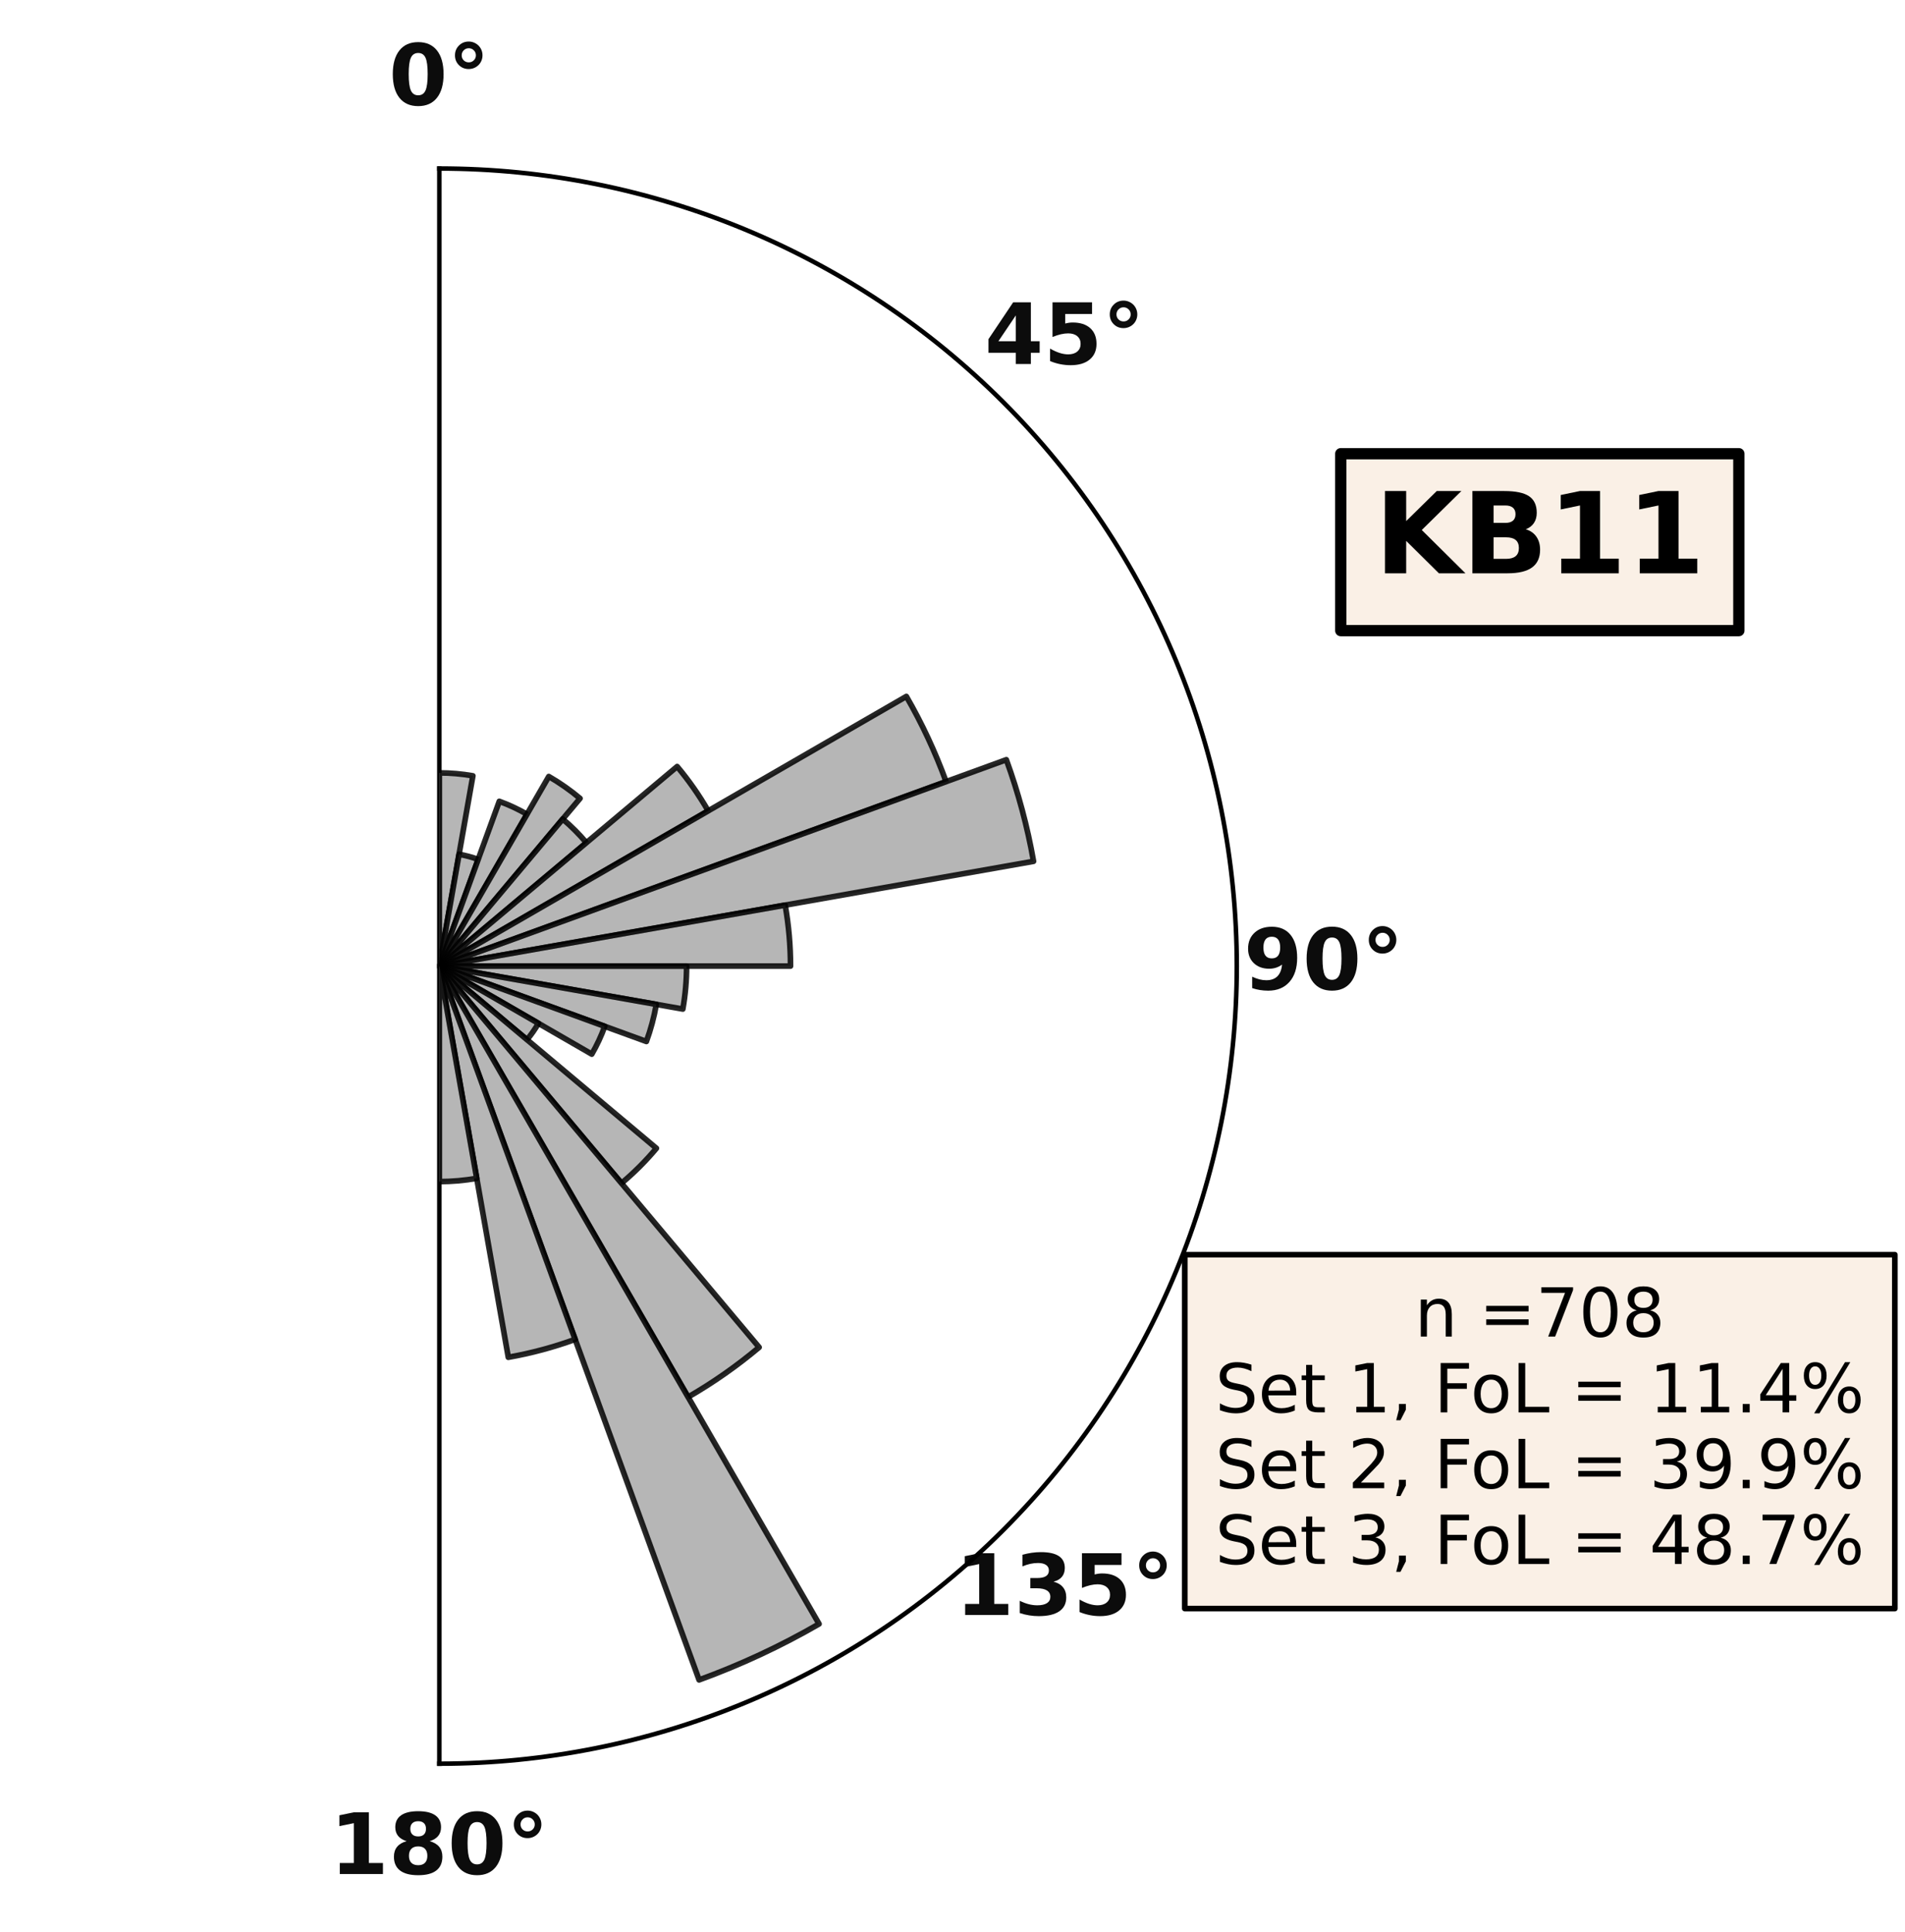 <?xml version="1.0" encoding="utf-8" standalone="no"?>
<!DOCTYPE svg PUBLIC "-//W3C//DTD SVG 1.1//EN"
  "http://www.w3.org/Graphics/SVG/1.1/DTD/svg11.dtd">
<!-- Created with matplotlib (https://matplotlib.org/) -->
<svg height="342.489pt" version="1.1" viewBox="0 0 337.72 342.489" width="337.72pt" xmlns="http://www.w3.org/2000/svg" xmlns:xlink="http://www.w3.org/1999/xlink">
 <defs>
  <style type="text/css">*{stroke-linecap:butt;stroke-linejoin:round;}</style>
 </defs>
 <g id="figure_1">
  <g id="patch_1">
   <path d="M 0 342.489 
L 337.72 342.489 
L 337.72 0 
L 0 0 
z
" style="fill:#ffffff;"/>
  </g>
  <g id="axes_1">
   <g id="patch_2">
    <path d="M 77.886 312.616 
C 115.366 312.616 151.349 297.712 177.851 271.209 
C 204.353 244.707 219.258 208.724 219.258 171.244 
C 219.258 133.765 204.353 97.781 177.851 71.279 
C 151.349 44.777 115.366 29.872 77.886 29.872 
L 77.886 171.244 
C 77.886 171.244 77.886 171.244 77.886 171.244 
C 77.886 171.244 77.886 171.244 77.886 171.244 
C 77.886 171.244 77.886 171.244 77.886 171.244 
C 77.886 171.244 77.886 171.244 77.886 171.244 
L 77.886 312.616 
z
" style="fill:#ffffff;"/>
   </g>
   <g id="matplotlib.axis_1">
    <g id="xtick_1">
     <g id="text_1">
      <!-- 0° -->
      <g style="opacity:0.95;" transform="translate(68.918 18.598)scale(0.15 -0.15)">
       <defs>
        <path d="M 46 36.531 
Q 46 50.203 43.438 55.781 
Q 40.875 61.375 34.812 61.375 
Q 28.766 61.375 26.172 55.781 
Q 23.578 50.203 23.578 36.531 
Q 23.578 22.703 26.172 17.031 
Q 28.766 11.375 34.812 11.375 
Q 40.828 11.375 43.406 17.031 
Q 46 22.703 46 36.531 
z
M 64.797 36.375 
Q 64.797 18.266 56.984 8.422 
Q 49.172 -1.422 34.812 -1.422 
Q 20.406 -1.422 12.594 8.422 
Q 4.781 18.266 4.781 36.375 
Q 4.781 54.547 12.594 64.375 
Q 20.406 74.219 34.812 74.219 
Q 49.172 74.219 56.984 64.375 
Q 64.797 54.547 64.797 36.375 
z
" id="DejaVuSans-Bold-48"/>
        <path d="M 25 67 
Q 21.484 67 19.047 64.547 
Q 16.609 62.109 16.609 58.594 
Q 16.609 55.078 19.016 52.688 
Q 21.438 50.297 25 50.297 
Q 28.516 50.297 30.953 52.703 
Q 33.406 55.125 33.406 58.594 
Q 33.406 62.109 30.938 64.547 
Q 28.469 67 25 67 
z
M 25 74.906 
Q 28.219 74.906 31.203 73.656 
Q 34.188 72.406 36.531 70.125 
Q 38.812 67.781 40.016 64.844 
Q 41.219 61.922 41.219 58.594 
Q 41.219 55.328 40.016 52.375 
Q 38.812 49.422 36.625 47.219 
Q 34.281 44.875 31.25 43.625 
Q 28.219 42.391 24.906 42.391 
Q 18.016 42.391 13.344 47.047 
Q 8.688 51.703 8.688 58.594 
Q 8.688 65.484 13.391 70.188 
Q 18.109 74.906 25 74.906 
z
" id="DejaVuSans-Bold-176"/>
       </defs>
       <use xlink:href="#DejaVuSans-Bold-48"/>
       <use x="69.58" xlink:href="#DejaVuSans-Bold-176"/>
      </g>
     </g>
    </g>
    <g id="xtick_2">
     <g id="text_2">
      <!-- 45° -->
      <g style="opacity:0.95;" transform="translate(174.564 64.519)scale(0.15 -0.15)">
       <defs>
        <path d="M 36.812 57.422 
L 16.219 26.906 
L 36.812 26.906 
z
M 33.688 72.906 
L 54.594 72.906 
L 54.594 26.906 
L 64.984 26.906 
L 64.984 13.281 
L 54.594 13.281 
L 54.594 0 
L 36.812 0 
L 36.812 13.281 
L 4.5 13.281 
L 4.5 29.391 
z
" id="DejaVuSans-Bold-52"/>
        <path d="M 10.594 72.906 
L 57.328 72.906 
L 57.328 59.078 
L 25.594 59.078 
L 25.594 47.797 
Q 27.734 48.391 29.906 48.703 
Q 32.078 49.031 34.422 49.031 
Q 47.75 49.031 55.172 42.359 
Q 62.594 35.688 62.594 23.781 
Q 62.594 11.969 54.516 5.266 
Q 46.438 -1.422 32.078 -1.422 
Q 25.875 -1.422 19.797 -0.219 
Q 13.719 0.984 7.719 3.422 
L 7.719 18.219 
Q 13.672 14.797 19.016 13.078 
Q 24.359 11.375 29.109 11.375 
Q 35.938 11.375 39.859 14.719 
Q 43.797 18.062 43.797 23.781 
Q 43.797 29.547 39.859 32.859 
Q 35.938 36.188 29.109 36.188 
Q 25.047 36.188 20.453 35.125 
Q 15.875 34.078 10.594 31.891 
z
" id="DejaVuSans-Bold-53"/>
       </defs>
       <use xlink:href="#DejaVuSans-Bold-52"/>
       <use x="69.58" xlink:href="#DejaVuSans-Bold-53"/>
       <use x="139.16" xlink:href="#DejaVuSans-Bold-176"/>
      </g>
     </g>
    </g>
    <g id="xtick_3">
     <g id="text_3">
      <!-- 90° -->
      <g style="opacity:0.95;" transform="translate(220.485 175.383)scale(0.15 -0.15)">
       <defs>
        <path d="M 10.016 1.609 
L 10.016 15.094 
Q 14.5 12.984 18.594 11.938 
Q 22.703 10.891 26.703 10.891 
Q 35.109 10.891 39.797 15.547 
Q 44.484 20.219 45.312 29.391 
Q 42 26.953 38.234 25.734 
Q 34.469 24.516 30.078 24.516 
Q 18.891 24.516 12.031 31.031 
Q 5.172 37.547 5.172 48.188 
Q 5.172 59.969 12.812 67.047 
Q 20.453 74.125 33.297 74.125 
Q 47.562 74.125 55.375 64.5 
Q 63.188 54.891 63.188 37.312 
Q 63.188 19.234 54.047 8.906 
Q 44.922 -1.422 29 -1.422 
Q 23.875 -1.422 19.188 -0.656 
Q 14.5 0.094 10.016 1.609 
z
M 33.203 36.719 
Q 38.141 36.719 40.625 39.906 
Q 43.109 43.109 43.109 49.516 
Q 43.109 55.859 40.625 59.078 
Q 38.141 62.312 33.203 62.312 
Q 28.266 62.312 25.781 59.078 
Q 23.297 55.859 23.297 49.516 
Q 23.297 43.109 25.781 39.906 
Q 28.266 36.719 33.203 36.719 
z
" id="DejaVuSans-Bold-57"/>
       </defs>
       <use xlink:href="#DejaVuSans-Bold-57"/>
       <use x="69.58" xlink:href="#DejaVuSans-Bold-48"/>
       <use x="139.16" xlink:href="#DejaVuSans-Bold-176"/>
      </g>
     </g>
    </g>
    <g id="xtick_4">
     <g id="text_4">
      <!-- 135° -->
      <g style="opacity:0.95;" transform="translate(169.345 286.248)scale(0.15 -0.15)">
       <defs>
        <path d="M 11.719 12.984 
L 28.328 12.984 
L 28.328 60.109 
L 11.281 56.594 
L 11.281 69.391 
L 28.219 72.906 
L 46.094 72.906 
L 46.094 12.984 
L 62.703 12.984 
L 62.703 0 
L 11.719 0 
z
" id="DejaVuSans-Bold-49"/>
        <path d="M 46.578 39.312 
Q 53.953 37.406 57.781 32.688 
Q 61.625 27.984 61.625 20.703 
Q 61.625 9.859 53.312 4.219 
Q 45.016 -1.422 29.109 -1.422 
Q 23.484 -1.422 17.844 -0.516 
Q 12.203 0.391 6.688 2.203 
L 6.688 16.703 
Q 11.969 14.062 17.156 12.719 
Q 22.359 11.375 27.391 11.375 
Q 34.859 11.375 38.844 13.953 
Q 42.828 16.547 42.828 21.391 
Q 42.828 26.375 38.75 28.938 
Q 34.672 31.5 26.703 31.5 
L 19.188 31.5 
L 19.188 43.609 
L 27.094 43.609 
Q 34.188 43.609 37.641 45.828 
Q 41.109 48.047 41.109 52.594 
Q 41.109 56.781 37.734 59.078 
Q 34.375 61.375 28.219 61.375 
Q 23.688 61.375 19.047 60.344 
Q 14.406 59.328 9.812 57.328 
L 9.812 71.094 
Q 15.375 72.656 20.844 73.438 
Q 26.312 74.219 31.594 74.219 
Q 45.797 74.219 52.844 69.547 
Q 59.906 64.891 59.906 55.516 
Q 59.906 49.125 56.531 45.047 
Q 53.172 40.969 46.578 39.312 
z
" id="DejaVuSans-Bold-51"/>
       </defs>
       <use xlink:href="#DejaVuSans-Bold-49"/>
       <use x="69.58" xlink:href="#DejaVuSans-Bold-51"/>
       <use x="139.16" xlink:href="#DejaVuSans-Bold-53"/>
       <use x="208.74" xlink:href="#DejaVuSans-Bold-176"/>
      </g>
     </g>
    </g>
    <g id="xtick_5">
     <g id="text_5">
      <!-- 180° -->
      <g style="opacity:0.95;" transform="translate(58.481 332.169)scale(0.15 -0.15)">
       <defs>
        <path d="M 34.812 32.625 
Q 29.547 32.625 26.703 29.734 
Q 23.875 26.859 23.875 21.484 
Q 23.875 16.109 26.703 13.25 
Q 29.547 10.406 34.812 10.406 
Q 40.047 10.406 42.828 13.25 
Q 45.609 16.109 45.609 21.484 
Q 45.609 26.906 42.828 29.766 
Q 40.047 32.625 34.812 32.625 
z
M 21.094 38.812 
Q 14.453 40.828 11.078 44.969 
Q 7.719 49.125 7.719 55.328 
Q 7.719 64.547 14.594 69.375 
Q 21.484 74.219 34.812 74.219 
Q 48.047 74.219 54.922 69.406 
Q 61.812 64.594 61.812 55.328 
Q 61.812 49.125 58.422 44.969 
Q 55.031 40.828 48.391 38.812 
Q 55.812 36.766 59.594 32.156 
Q 63.375 27.547 63.375 20.516 
Q 63.375 9.672 56.172 4.125 
Q 48.969 -1.422 34.812 -1.422 
Q 20.609 -1.422 13.359 4.125 
Q 6.109 9.672 6.109 20.516 
Q 6.109 27.547 9.891 32.156 
Q 13.672 36.766 21.094 38.812 
z
M 25.484 53.422 
Q 25.484 49.078 27.906 46.734 
Q 30.328 44.391 34.812 44.391 
Q 39.203 44.391 41.594 46.734 
Q 44 49.078 44 53.422 
Q 44 57.766 41.594 60.078 
Q 39.203 62.406 34.812 62.406 
Q 30.328 62.406 27.906 60.062 
Q 25.484 57.719 25.484 53.422 
z
" id="DejaVuSans-Bold-56"/>
       </defs>
       <use xlink:href="#DejaVuSans-Bold-49"/>
       <use x="69.58" xlink:href="#DejaVuSans-Bold-56"/>
       <use x="139.16" xlink:href="#DejaVuSans-Bold-48"/>
       <use x="208.74" xlink:href="#DejaVuSans-Bold-176"/>
      </g>
     </g>
    </g>
   </g>
   <g id="matplotlib.axis_2">
    <g id="ytick_1"/>
   </g>
   <g id="patch_3">
    <path d="M 77.886 312.616 
C 115.366 312.616 151.349 297.712 177.851 271.209 
C 204.353 244.707 219.258 208.724 219.258 171.244 
C 219.258 133.765 204.353 97.781 177.851 71.279 
C 151.349 44.777 115.366 29.872 77.886 29.872 
" style="fill:none;stroke:#000000;stroke-linecap:square;stroke-linejoin:miter;stroke-width:0.8;"/>
   </g>
   <g id="patch_4">
    <path d="M 77.886 171.244 
L 77.886 29.872 
" style="fill:none;stroke:#000000;stroke-linecap:square;stroke-linejoin:miter;stroke-width:0.8;"/>
   </g>
   <g id="patch_5">
    <path d="M 77.886 171.244 
L 77.886 312.616 
" style="fill:none;stroke:#000000;stroke-linecap:square;stroke-linejoin:miter;stroke-width:0.8;"/>
   </g>
   <g id="text_6">
    <g id="patch_6">
     <path d="M 210.038 285.119 
L 335.92 285.119 
L 335.92 222.393 
L 210.038 222.393 
z
" style="fill:#faf0e6;stroke:#000000;stroke-linejoin:miter;"/>
    </g>
    <!-- n =708 -->
    <g transform="translate(250.79 236.911)scale(0.12 -0.12)">
     <defs>
      <path d="M 54.891 33.016 
L 54.891 0 
L 45.906 0 
L 45.906 32.719 
Q 45.906 40.484 42.875 44.328 
Q 39.844 48.188 33.797 48.188 
Q 26.516 48.188 22.312 43.547 
Q 18.109 38.922 18.109 30.906 
L 18.109 0 
L 9.078 0 
L 9.078 54.688 
L 18.109 54.688 
L 18.109 46.188 
Q 21.344 51.125 25.703 53.562 
Q 30.078 56 35.797 56 
Q 45.219 56 50.047 50.172 
Q 54.891 44.344 54.891 33.016 
z
" id="DejaVuSans-110"/>
      <path id="DejaVuSans-32"/>
      <path d="M 10.594 45.406 
L 73.188 45.406 
L 73.188 37.203 
L 10.594 37.203 
z
M 10.594 25.484 
L 73.188 25.484 
L 73.188 17.188 
L 10.594 17.188 
z
" id="DejaVuSans-61"/>
      <path d="M 8.203 72.906 
L 55.078 72.906 
L 55.078 68.703 
L 28.609 0 
L 18.312 0 
L 43.219 64.594 
L 8.203 64.594 
z
" id="DejaVuSans-55"/>
      <path d="M 31.781 66.406 
Q 24.172 66.406 20.328 58.906 
Q 16.5 51.422 16.5 36.375 
Q 16.5 21.391 20.328 13.891 
Q 24.172 6.391 31.781 6.391 
Q 39.453 6.391 43.281 13.891 
Q 47.125 21.391 47.125 36.375 
Q 47.125 51.422 43.281 58.906 
Q 39.453 66.406 31.781 66.406 
z
M 31.781 74.219 
Q 44.047 74.219 50.516 64.516 
Q 56.984 54.828 56.984 36.375 
Q 56.984 17.969 50.516 8.266 
Q 44.047 -1.422 31.781 -1.422 
Q 19.531 -1.422 13.062 8.266 
Q 6.594 17.969 6.594 36.375 
Q 6.594 54.828 13.062 64.516 
Q 19.531 74.219 31.781 74.219 
z
" id="DejaVuSans-48"/>
      <path d="M 31.781 34.625 
Q 24.75 34.625 20.719 30.859 
Q 16.703 27.094 16.703 20.516 
Q 16.703 13.922 20.719 10.156 
Q 24.75 6.391 31.781 6.391 
Q 38.812 6.391 42.859 10.172 
Q 46.922 13.969 46.922 20.516 
Q 46.922 27.094 42.891 30.859 
Q 38.875 34.625 31.781 34.625 
z
M 21.922 38.812 
Q 15.578 40.375 12.031 44.719 
Q 8.5 49.078 8.5 55.328 
Q 8.5 64.062 14.719 69.141 
Q 20.953 74.219 31.781 74.219 
Q 42.672 74.219 48.875 69.141 
Q 55.078 64.062 55.078 55.328 
Q 55.078 49.078 51.531 44.719 
Q 48 40.375 41.703 38.812 
Q 48.828 37.156 52.797 32.312 
Q 56.781 27.484 56.781 20.516 
Q 56.781 9.906 50.312 4.234 
Q 43.844 -1.422 31.781 -1.422 
Q 19.734 -1.422 13.25 4.234 
Q 6.781 9.906 6.781 20.516 
Q 6.781 27.484 10.781 32.312 
Q 14.797 37.156 21.922 38.812 
z
M 18.312 54.391 
Q 18.312 48.734 21.844 45.562 
Q 25.391 42.391 31.781 42.391 
Q 38.141 42.391 41.719 45.562 
Q 45.312 48.734 45.312 54.391 
Q 45.312 60.062 41.719 63.234 
Q 38.141 66.406 31.781 66.406 
Q 25.391 66.406 21.844 63.234 
Q 18.312 60.062 18.312 54.391 
z
" id="DejaVuSans-56"/>
     </defs>
     <use xlink:href="#DejaVuSans-110"/>
     <use x="63.379" xlink:href="#DejaVuSans-32"/>
     <use x="95.166" xlink:href="#DejaVuSans-61"/>
     <use x="178.955" xlink:href="#DejaVuSans-55"/>
     <use x="242.578" xlink:href="#DejaVuSans-48"/>
     <use x="306.201" xlink:href="#DejaVuSans-56"/>
    </g>
    <!-- Set 1, FoL = 11.4% -->
    <g transform="translate(215.438 250.349)scale(0.12 -0.12)">
     <defs>
      <path d="M 53.516 70.516 
L 53.516 60.891 
Q 47.906 63.578 42.922 64.891 
Q 37.938 66.219 33.297 66.219 
Q 25.25 66.219 20.875 63.094 
Q 16.5 59.969 16.5 54.203 
Q 16.5 49.359 19.406 46.891 
Q 22.312 44.438 30.422 42.922 
L 36.375 41.703 
Q 47.406 39.594 52.656 34.297 
Q 57.906 29 57.906 20.125 
Q 57.906 9.516 50.797 4.047 
Q 43.703 -1.422 29.984 -1.422 
Q 24.812 -1.422 18.969 -0.25 
Q 13.141 0.922 6.891 3.219 
L 6.891 13.375 
Q 12.891 10.016 18.656 8.297 
Q 24.422 6.594 29.984 6.594 
Q 38.422 6.594 43.016 9.906 
Q 47.609 13.234 47.609 19.391 
Q 47.609 24.75 44.312 27.781 
Q 41.016 30.812 33.5 32.328 
L 27.484 33.5 
Q 16.453 35.688 11.516 40.375 
Q 6.594 45.062 6.594 53.422 
Q 6.594 63.094 13.406 68.656 
Q 20.219 74.219 32.172 74.219 
Q 37.312 74.219 42.625 73.281 
Q 47.953 72.359 53.516 70.516 
z
" id="DejaVuSans-83"/>
      <path d="M 56.203 29.594 
L 56.203 25.203 
L 14.891 25.203 
Q 15.484 15.922 20.484 11.062 
Q 25.484 6.203 34.422 6.203 
Q 39.594 6.203 44.453 7.469 
Q 49.312 8.734 54.109 11.281 
L 54.109 2.781 
Q 49.266 0.734 44.188 -0.344 
Q 39.109 -1.422 33.891 -1.422 
Q 20.797 -1.422 13.156 6.188 
Q 5.516 13.812 5.516 26.812 
Q 5.516 40.234 12.766 48.109 
Q 20.016 56 32.328 56 
Q 43.359 56 49.781 48.891 
Q 56.203 41.797 56.203 29.594 
z
M 47.219 32.234 
Q 47.125 39.594 43.094 43.984 
Q 39.062 48.391 32.422 48.391 
Q 24.906 48.391 20.391 44.141 
Q 15.875 39.891 15.188 32.172 
z
" id="DejaVuSans-101"/>
      <path d="M 18.312 70.219 
L 18.312 54.688 
L 36.812 54.688 
L 36.812 47.703 
L 18.312 47.703 
L 18.312 18.016 
Q 18.312 11.328 20.141 9.422 
Q 21.969 7.516 27.594 7.516 
L 36.812 7.516 
L 36.812 0 
L 27.594 0 
Q 17.188 0 13.234 3.875 
Q 9.281 7.766 9.281 18.016 
L 9.281 47.703 
L 2.688 47.703 
L 2.688 54.688 
L 9.281 54.688 
L 9.281 70.219 
z
" id="DejaVuSans-116"/>
      <path d="M 12.406 8.297 
L 28.516 8.297 
L 28.516 63.922 
L 10.984 60.406 
L 10.984 69.391 
L 28.422 72.906 
L 38.281 72.906 
L 38.281 8.297 
L 54.391 8.297 
L 54.391 0 
L 12.406 0 
z
" id="DejaVuSans-49"/>
      <path d="M 11.719 12.406 
L 22.016 12.406 
L 22.016 4 
L 14.016 -11.625 
L 7.719 -11.625 
L 11.719 4 
z
" id="DejaVuSans-44"/>
      <path d="M 9.812 72.906 
L 51.703 72.906 
L 51.703 64.594 
L 19.672 64.594 
L 19.672 43.109 
L 48.578 43.109 
L 48.578 34.812 
L 19.672 34.812 
L 19.672 0 
L 9.812 0 
z
" id="DejaVuSans-70"/>
      <path d="M 30.609 48.391 
Q 23.391 48.391 19.188 42.75 
Q 14.984 37.109 14.984 27.297 
Q 14.984 17.484 19.156 11.844 
Q 23.344 6.203 30.609 6.203 
Q 37.797 6.203 41.984 11.859 
Q 46.188 17.531 46.188 27.297 
Q 46.188 37.016 41.984 42.703 
Q 37.797 48.391 30.609 48.391 
z
M 30.609 56 
Q 42.328 56 49.016 48.375 
Q 55.719 40.766 55.719 27.297 
Q 55.719 13.875 49.016 6.219 
Q 42.328 -1.422 30.609 -1.422 
Q 18.844 -1.422 12.172 6.219 
Q 5.516 13.875 5.516 27.297 
Q 5.516 40.766 12.172 48.375 
Q 18.844 56 30.609 56 
z
" id="DejaVuSans-111"/>
      <path d="M 9.812 72.906 
L 19.672 72.906 
L 19.672 8.297 
L 55.172 8.297 
L 55.172 0 
L 9.812 0 
z
" id="DejaVuSans-76"/>
      <path d="M 10.688 12.406 
L 21 12.406 
L 21 0 
L 10.688 0 
z
" id="DejaVuSans-46"/>
      <path d="M 37.797 64.312 
L 12.891 25.391 
L 37.797 25.391 
z
M 35.203 72.906 
L 47.609 72.906 
L 47.609 25.391 
L 58.016 25.391 
L 58.016 17.188 
L 47.609 17.188 
L 47.609 0 
L 37.797 0 
L 37.797 17.188 
L 4.891 17.188 
L 4.891 26.703 
z
" id="DejaVuSans-52"/>
      <path d="M 72.703 32.078 
Q 68.453 32.078 66.031 28.469 
Q 63.625 24.859 63.625 18.406 
Q 63.625 12.062 66.031 8.422 
Q 68.453 4.781 72.703 4.781 
Q 76.859 4.781 79.266 8.422 
Q 81.688 12.062 81.688 18.406 
Q 81.688 24.812 79.266 28.438 
Q 76.859 32.078 72.703 32.078 
z
M 72.703 38.281 
Q 80.422 38.281 84.953 32.906 
Q 89.5 27.547 89.5 18.406 
Q 89.5 9.281 84.938 3.922 
Q 80.375 -1.422 72.703 -1.422 
Q 64.891 -1.422 60.344 3.922 
Q 55.812 9.281 55.812 18.406 
Q 55.812 27.594 60.375 32.938 
Q 64.938 38.281 72.703 38.281 
z
M 22.312 68.016 
Q 18.109 68.016 15.688 64.375 
Q 13.281 60.75 13.281 54.391 
Q 13.281 47.953 15.672 44.328 
Q 18.062 40.719 22.312 40.719 
Q 26.562 40.719 28.969 44.328 
Q 31.391 47.953 31.391 54.391 
Q 31.391 60.688 28.953 64.344 
Q 26.516 68.016 22.312 68.016 
z
M 66.406 74.219 
L 74.219 74.219 
L 28.609 -1.422 
L 20.797 -1.422 
z
M 22.312 74.219 
Q 30.031 74.219 34.609 68.875 
Q 39.203 63.531 39.203 54.391 
Q 39.203 45.172 34.641 39.844 
Q 30.078 34.516 22.312 34.516 
Q 14.547 34.516 10.031 39.859 
Q 5.516 45.219 5.516 54.391 
Q 5.516 63.484 10.047 68.844 
Q 14.594 74.219 22.312 74.219 
z
" id="DejaVuSans-37"/>
     </defs>
     <use xlink:href="#DejaVuSans-83"/>
     <use x="63.477" xlink:href="#DejaVuSans-101"/>
     <use x="125" xlink:href="#DejaVuSans-116"/>
     <use x="164.209" xlink:href="#DejaVuSans-32"/>
     <use x="195.996" xlink:href="#DejaVuSans-49"/>
     <use x="259.619" xlink:href="#DejaVuSans-44"/>
     <use x="291.406" xlink:href="#DejaVuSans-32"/>
     <use x="323.193" xlink:href="#DejaVuSans-70"/>
     <use x="377.088" xlink:href="#DejaVuSans-111"/>
     <use x="438.27" xlink:href="#DejaVuSans-76"/>
     <use x="493.982" xlink:href="#DejaVuSans-32"/>
     <use x="525.77" xlink:href="#DejaVuSans-61"/>
     <use x="609.559" xlink:href="#DejaVuSans-32"/>
     <use x="641.346" xlink:href="#DejaVuSans-49"/>
     <use x="704.969" xlink:href="#DejaVuSans-49"/>
     <use x="768.592" xlink:href="#DejaVuSans-46"/>
     <use x="800.379" xlink:href="#DejaVuSans-52"/>
     <use x="864.002" xlink:href="#DejaVuSans-37"/>
    </g>
    <!-- Set 2, FoL = 39.9% -->
    <g transform="translate(215.438 263.786)scale(0.12 -0.12)">
     <defs>
      <path d="M 19.188 8.297 
L 53.609 8.297 
L 53.609 0 
L 7.328 0 
L 7.328 8.297 
Q 12.938 14.109 22.625 23.891 
Q 32.328 33.688 34.812 36.531 
Q 39.547 41.844 41.422 45.531 
Q 43.312 49.219 43.312 52.781 
Q 43.312 58.594 39.234 62.25 
Q 35.156 65.922 28.609 65.922 
Q 23.969 65.922 18.812 64.312 
Q 13.672 62.703 7.812 59.422 
L 7.812 69.391 
Q 13.766 71.781 18.938 73 
Q 24.125 74.219 28.422 74.219 
Q 39.75 74.219 46.484 68.547 
Q 53.219 62.891 53.219 53.422 
Q 53.219 48.922 51.531 44.891 
Q 49.859 40.875 45.406 35.406 
Q 44.188 33.984 37.641 27.219 
Q 31.109 20.453 19.188 8.297 
z
" id="DejaVuSans-50"/>
      <path d="M 40.578 39.312 
Q 47.656 37.797 51.625 33 
Q 55.609 28.219 55.609 21.188 
Q 55.609 10.406 48.188 4.484 
Q 40.766 -1.422 27.094 -1.422 
Q 22.516 -1.422 17.656 -0.516 
Q 12.797 0.391 7.625 2.203 
L 7.625 11.719 
Q 11.719 9.328 16.594 8.109 
Q 21.484 6.891 26.812 6.891 
Q 36.078 6.891 40.938 10.547 
Q 45.797 14.203 45.797 21.188 
Q 45.797 27.641 41.281 31.266 
Q 36.766 34.906 28.719 34.906 
L 20.219 34.906 
L 20.219 43.016 
L 29.109 43.016 
Q 36.375 43.016 40.234 45.922 
Q 44.094 48.828 44.094 54.297 
Q 44.094 59.906 40.109 62.906 
Q 36.141 65.922 28.719 65.922 
Q 24.656 65.922 20.016 65.031 
Q 15.375 64.156 9.812 62.312 
L 9.812 71.094 
Q 15.438 72.656 20.344 73.438 
Q 25.25 74.219 29.594 74.219 
Q 40.828 74.219 47.359 69.109 
Q 53.906 64.016 53.906 55.328 
Q 53.906 49.266 50.438 45.094 
Q 46.969 40.922 40.578 39.312 
z
" id="DejaVuSans-51"/>
      <path d="M 10.984 1.516 
L 10.984 10.5 
Q 14.703 8.734 18.5 7.812 
Q 22.312 6.891 25.984 6.891 
Q 35.75 6.891 40.891 13.453 
Q 46.047 20.016 46.781 33.406 
Q 43.953 29.203 39.594 26.953 
Q 35.25 24.703 29.984 24.703 
Q 19.047 24.703 12.672 31.312 
Q 6.297 37.938 6.297 49.422 
Q 6.297 60.641 12.938 67.422 
Q 19.578 74.219 30.609 74.219 
Q 43.266 74.219 49.922 64.516 
Q 56.594 54.828 56.594 36.375 
Q 56.594 19.141 48.406 8.859 
Q 40.234 -1.422 26.422 -1.422 
Q 22.703 -1.422 18.891 -0.688 
Q 15.094 0.047 10.984 1.516 
z
M 30.609 32.422 
Q 37.25 32.422 41.125 36.953 
Q 45.016 41.5 45.016 49.422 
Q 45.016 57.281 41.125 61.844 
Q 37.25 66.406 30.609 66.406 
Q 23.969 66.406 20.094 61.844 
Q 16.219 57.281 16.219 49.422 
Q 16.219 41.5 20.094 36.953 
Q 23.969 32.422 30.609 32.422 
z
" id="DejaVuSans-57"/>
     </defs>
     <use xlink:href="#DejaVuSans-83"/>
     <use x="63.477" xlink:href="#DejaVuSans-101"/>
     <use x="125" xlink:href="#DejaVuSans-116"/>
     <use x="164.209" xlink:href="#DejaVuSans-32"/>
     <use x="195.996" xlink:href="#DejaVuSans-50"/>
     <use x="259.619" xlink:href="#DejaVuSans-44"/>
     <use x="291.406" xlink:href="#DejaVuSans-32"/>
     <use x="323.193" xlink:href="#DejaVuSans-70"/>
     <use x="377.088" xlink:href="#DejaVuSans-111"/>
     <use x="438.27" xlink:href="#DejaVuSans-76"/>
     <use x="493.982" xlink:href="#DejaVuSans-32"/>
     <use x="525.77" xlink:href="#DejaVuSans-61"/>
     <use x="609.559" xlink:href="#DejaVuSans-32"/>
     <use x="641.346" xlink:href="#DejaVuSans-51"/>
     <use x="704.969" xlink:href="#DejaVuSans-57"/>
     <use x="768.592" xlink:href="#DejaVuSans-46"/>
     <use x="800.379" xlink:href="#DejaVuSans-57"/>
     <use x="864.002" xlink:href="#DejaVuSans-37"/>
    </g>
    <!-- Set 3, FoL = 48.7% -->
    <g transform="translate(215.438 277.223)scale(0.12 -0.12)">
     <use xlink:href="#DejaVuSans-83"/>
     <use x="63.477" xlink:href="#DejaVuSans-101"/>
     <use x="125" xlink:href="#DejaVuSans-116"/>
     <use x="164.209" xlink:href="#DejaVuSans-32"/>
     <use x="195.996" xlink:href="#DejaVuSans-51"/>
     <use x="259.619" xlink:href="#DejaVuSans-44"/>
     <use x="291.406" xlink:href="#DejaVuSans-32"/>
     <use x="323.193" xlink:href="#DejaVuSans-70"/>
     <use x="377.088" xlink:href="#DejaVuSans-111"/>
     <use x="438.27" xlink:href="#DejaVuSans-76"/>
     <use x="493.982" xlink:href="#DejaVuSans-32"/>
     <use x="525.77" xlink:href="#DejaVuSans-61"/>
     <use x="609.559" xlink:href="#DejaVuSans-32"/>
     <use x="641.346" xlink:href="#DejaVuSans-52"/>
     <use x="704.969" xlink:href="#DejaVuSans-56"/>
     <use x="768.592" xlink:href="#DejaVuSans-46"/>
     <use x="800.379" xlink:href="#DejaVuSans-55"/>
     <use x="864.002" xlink:href="#DejaVuSans-37"/>
    </g>
   </g>
   <g id="text_7">
    <g id="patch_7">
     <path d="M 237.693 111.777 
L 308.265 111.777 
L 308.265 80.421 
L 237.693 80.421 
z
" style="fill:#faf0e6;stroke:#000000;stroke-linejoin:miter;stroke-width:2;"/>
    </g>
    <!-- KB11 -->
    <g transform="translate(243.693 101.618)scale(0.2 -0.2)">
     <defs>
      <path d="M 9.188 72.906 
L 27.984 72.906 
L 27.984 46.297 
L 55.078 72.906 
L 76.906 72.906 
L 41.797 38.375 
L 80.516 0 
L 56.984 0 
L 27.984 28.719 
L 27.984 0 
L 9.188 0 
z
" id="DejaVuSans-Bold-75"/>
      <path d="M 38.375 44.672 
Q 42.828 44.672 45.109 46.625 
Q 47.406 48.578 47.406 52.391 
Q 47.406 56.156 45.109 58.125 
Q 42.828 60.109 38.375 60.109 
L 27.984 60.109 
L 27.984 44.672 
z
M 39.016 12.797 
Q 44.672 12.797 47.531 15.188 
Q 50.391 17.578 50.391 22.406 
Q 50.391 27.156 47.562 29.516 
Q 44.734 31.891 39.016 31.891 
L 27.984 31.891 
L 27.984 12.797 
z
M 56.5 39.016 
Q 62.547 37.25 65.859 32.516 
Q 69.188 27.781 69.188 20.906 
Q 69.188 10.359 62.062 5.172 
Q 54.938 0 40.375 0 
L 9.188 0 
L 9.188 72.906 
L 37.406 72.906 
Q 52.594 72.906 59.406 68.312 
Q 66.219 63.719 66.219 53.609 
Q 66.219 48.297 63.719 44.562 
Q 61.234 40.828 56.5 39.016 
z
" id="DejaVuSans-Bold-66"/>
     </defs>
     <use xlink:href="#DejaVuSans-Bold-75"/>
     <use x="77.49" xlink:href="#DejaVuSans-Bold-66"/>
     <use x="153.711" xlink:href="#DejaVuSans-Bold-49"/>
     <use x="223.291" xlink:href="#DejaVuSans-Bold-49"/>
    </g>
   </g>
   <g id="patch_8">
    <path clip-path="url(#pfc88ceea64)" d="M 77.886 171.244 
C 77.886 171.244 77.886 171.244 77.886 171.244 
C 77.886 171.244 77.886 171.244 77.886 171.244 
L 83.833 137.517 
C 82.852 137.344 81.864 137.214 80.871 137.127 
C 79.878 137.04 78.882 136.996 77.886 136.996 
z
" style="fill:#a9a9a9;opacity:0.85;stroke:#000000;stroke-linejoin:miter;"/>
   </g>
   <g id="patch_9">
    <path clip-path="url(#pfc88ceea64)" d="M 77.886 171.244 
C 77.886 171.244 77.886 171.244 77.886 171.244 
C 77.886 171.244 77.886 171.244 77.886 171.244 
L 84.77 152.331 
C 84.219 152.131 83.661 151.955 83.095 151.803 
C 82.53 151.652 81.958 151.525 81.381 151.423 
z
" style="fill:#a9a9a9;opacity:0.85;stroke:#000000;stroke-linejoin:miter;"/>
   </g>
   <g id="patch_10">
    <path clip-path="url(#pfc88ceea64)" d="M 77.886 171.244 
C 77.886 171.244 77.886 171.244 77.886 171.244 
C 77.886 171.244 77.886 171.244 77.886 171.244 
L 93.428 144.325 
C 92.645 143.873 91.842 143.455 91.023 143.073 
C 90.203 142.691 89.367 142.344 88.517 142.035 
z
" style="fill:#a9a9a9;opacity:0.85;stroke:#000000;stroke-linejoin:miter;"/>
   </g>
   <g id="patch_11">
    <path clip-path="url(#pfc88ceea64)" d="M 77.886 171.244 
C 77.886 171.244 77.886 171.244 77.886 171.244 
C 77.886 171.244 77.886 171.244 77.886 171.244 
L 102.831 141.517 
C 101.966 140.791 101.07 140.103 100.145 139.456 
C 99.22 138.808 98.267 138.201 97.289 137.637 
z
" style="fill:#a9a9a9;opacity:0.85;stroke:#000000;stroke-linejoin:miter;"/>
   </g>
   <g id="patch_12">
    <path clip-path="url(#pfc88ceea64)" d="M 77.886 171.244 
C 77.886 171.244 77.886 171.244 77.886 171.244 
C 77.886 171.244 77.886 171.244 77.886 171.244 
L 103.953 149.371 
C 103.317 148.613 102.648 147.883 101.948 147.183 
C 101.248 146.483 100.517 145.814 99.759 145.177 
z
" style="fill:#a9a9a9;opacity:0.85;stroke:#000000;stroke-linejoin:miter;"/>
   </g>
   <g id="patch_13">
    <path clip-path="url(#pfc88ceea64)" d="M 77.886 171.244 
C 77.886 171.244 77.886 171.244 77.886 171.244 
C 77.886 171.244 77.886 171.244 77.886 171.244 
L 125.547 143.727 
C 124.747 142.34 123.886 140.989 122.968 139.678 
C 122.049 138.366 121.074 137.095 120.045 135.869 
z
" style="fill:#a9a9a9;opacity:0.85;stroke:#000000;stroke-linejoin:miter;"/>
   </g>
   <g id="patch_14">
    <path clip-path="url(#pfc88ceea64)" d="M 77.886 171.244 
C 77.886 171.244 77.886 171.244 77.886 171.244 
C 77.886 171.244 77.886 171.244 77.886 171.244 
L 167.723 138.546 
C 166.771 135.933 165.706 133.362 164.531 130.841 
C 163.355 128.32 162.071 125.852 160.68 123.443 
z
" style="fill:#a9a9a9;opacity:0.85;stroke:#000000;stroke-linejoin:miter;"/>
   </g>
   <g id="patch_15">
    <path clip-path="url(#pfc88ceea64)" d="M 77.886 171.244 
C 77.886 171.244 77.886 171.244 77.886 171.244 
C 77.886 171.244 77.886 171.244 77.886 171.244 
L 183.228 152.67 
C 182.687 149.605 182.014 146.565 181.208 143.559 
C 180.403 140.553 179.466 137.584 178.402 134.659 
z
" style="fill:#a9a9a9;opacity:0.85;stroke:#000000;stroke-linejoin:miter;"/>
   </g>
   <g id="patch_16">
    <path clip-path="url(#pfc88ceea64)" d="M 77.886 171.244 
C 77.886 171.244 77.886 171.244 77.886 171.244 
C 77.886 171.244 77.886 171.244 77.886 171.244 
L 140.142 171.244 
C 140.142 169.433 140.063 167.623 139.906 165.818 
C 139.748 164.014 139.511 162.217 139.197 160.434 
z
" style="fill:#a9a9a9;opacity:0.85;stroke:#000000;stroke-linejoin:miter;"/>
   </g>
   <g id="patch_17">
    <path clip-path="url(#pfc88ceea64)" d="M 77.886 171.244 
C 77.886 171.244 77.886 171.244 77.886 171.244 
C 77.886 171.244 77.886 171.244 77.886 171.244 
L 121.054 178.856 
C 121.276 177.6 121.442 176.335 121.554 175.065 
C 121.665 173.794 121.72 172.52 121.72 171.244 
z
" style="fill:#a9a9a9;opacity:0.85;stroke:#000000;stroke-linejoin:miter;"/>
   </g>
   <g id="patch_18">
    <path clip-path="url(#pfc88ceea64)" d="M 77.886 171.244 
C 77.886 171.244 77.886 171.244 77.886 171.244 
C 77.886 171.244 77.886 171.244 77.886 171.244 
L 114.591 184.604 
C 114.98 183.536 115.322 182.452 115.616 181.354 
C 115.91 180.256 116.156 179.146 116.354 178.027 
z
" style="fill:#a9a9a9;opacity:0.85;stroke:#000000;stroke-linejoin:miter;"/>
   </g>
   <g id="patch_19">
    <path clip-path="url(#pfc88ceea64)" d="M 77.886 171.244 
C 77.886 171.244 77.886 171.244 77.886 171.244 
C 77.886 171.244 77.886 171.244 77.886 171.244 
L 104.913 186.849 
C 105.367 186.062 105.787 185.256 106.17 184.434 
C 106.554 183.611 106.902 182.771 107.212 181.918 
z
" style="fill:#a9a9a9;opacity:0.85;stroke:#000000;stroke-linejoin:miter;"/>
   </g>
   <g id="patch_20">
    <path clip-path="url(#pfc88ceea64)" d="M 77.886 171.244 
C 77.886 171.244 77.886 171.244 77.886 171.244 
C 77.886 171.244 77.886 171.244 77.886 171.244 
L 93.424 184.283 
C 93.804 183.83 94.163 183.362 94.502 182.879 
C 94.84 182.395 95.157 181.897 95.452 181.386 
z
" style="fill:#a9a9a9;opacity:0.85;stroke:#000000;stroke-linejoin:miter;"/>
   </g>
   <g id="patch_21">
    <path clip-path="url(#pfc88ceea64)" d="M 77.886 171.244 
C 77.886 171.244 77.886 171.244 77.886 171.244 
C 77.886 171.244 77.886 171.244 77.886 171.244 
L 110.178 209.728 
C 111.297 208.788 112.375 207.801 113.409 206.767 
C 114.442 205.734 115.43 204.656 116.37 203.536 
z
" style="fill:#a9a9a9;opacity:0.85;stroke:#000000;stroke-linejoin:miter;"/>
   </g>
   <g id="patch_22">
    <path clip-path="url(#pfc88ceea64)" d="M 77.886 171.244 
C 77.886 171.244 77.886 171.244 77.886 171.244 
C 77.886 171.244 77.886 171.244 77.886 171.244 
L 121.987 247.629 
C 124.209 246.346 126.374 244.967 128.476 243.495 
C 130.578 242.023 132.615 240.46 134.581 238.811 
z
" style="fill:#a9a9a9;opacity:0.85;stroke:#000000;stroke-linejoin:miter;"/>
   </g>
   <g id="patch_23">
    <path clip-path="url(#pfc88ceea64)" d="M 77.886 171.244 
C 77.886 171.244 77.886 171.244 77.886 171.244 
C 77.886 171.244 77.886 171.244 77.886 171.244 
L 123.936 297.765 
C 127.617 296.425 131.237 294.925 134.787 293.27 
C 138.337 291.614 141.814 289.805 145.206 287.846 
z
" style="fill:#a9a9a9;opacity:0.85;stroke:#000000;stroke-linejoin:miter;"/>
   </g>
   <g id="patch_24">
    <path clip-path="url(#pfc88ceea64)" d="M 77.886 171.244 
C 77.886 171.244 77.886 171.244 77.886 171.244 
C 77.886 171.244 77.886 171.244 77.886 171.244 
L 90.112 240.58 
C 92.129 240.224 94.13 239.78 96.108 239.25 
C 98.087 238.72 100.041 238.104 101.966 237.403 
z
" style="fill:#a9a9a9;opacity:0.85;stroke:#000000;stroke-linejoin:miter;"/>
   </g>
   <g id="patch_25">
    <path clip-path="url(#pfc88ceea64)" d="M 77.886 171.244 
C 77.886 171.244 77.886 171.244 77.886 171.244 
C 77.886 171.244 77.886 171.244 77.886 171.244 
L 77.886 209.439 
C 78.997 209.439 80.108 209.391 81.215 209.294 
C 82.322 209.197 83.424 209.052 84.519 208.859 
z
" style="fill:#a9a9a9;opacity:0.85;stroke:#000000;stroke-linejoin:miter;"/>
   </g>
  </g>
 </g>
 <defs>
  <clipPath id="pfc88ceea64">
   <path d="M 77.886 312.616 
C 115.366 312.616 151.349 297.712 177.851 271.209 
C 204.353 244.707 219.258 208.724 219.258 171.244 
C 219.258 133.765 204.353 97.781 177.851 71.279 
C 151.349 44.777 115.366 29.872 77.886 29.872 
L 77.886 171.244 
C 77.886 171.244 77.886 171.244 77.886 171.244 
C 77.886 171.244 77.886 171.244 77.886 171.244 
C 77.886 171.244 77.886 171.244 77.886 171.244 
C 77.886 171.244 77.886 171.244 77.886 171.244 
L 77.886 312.616 
z
"/>
  </clipPath>
 </defs>
</svg>
